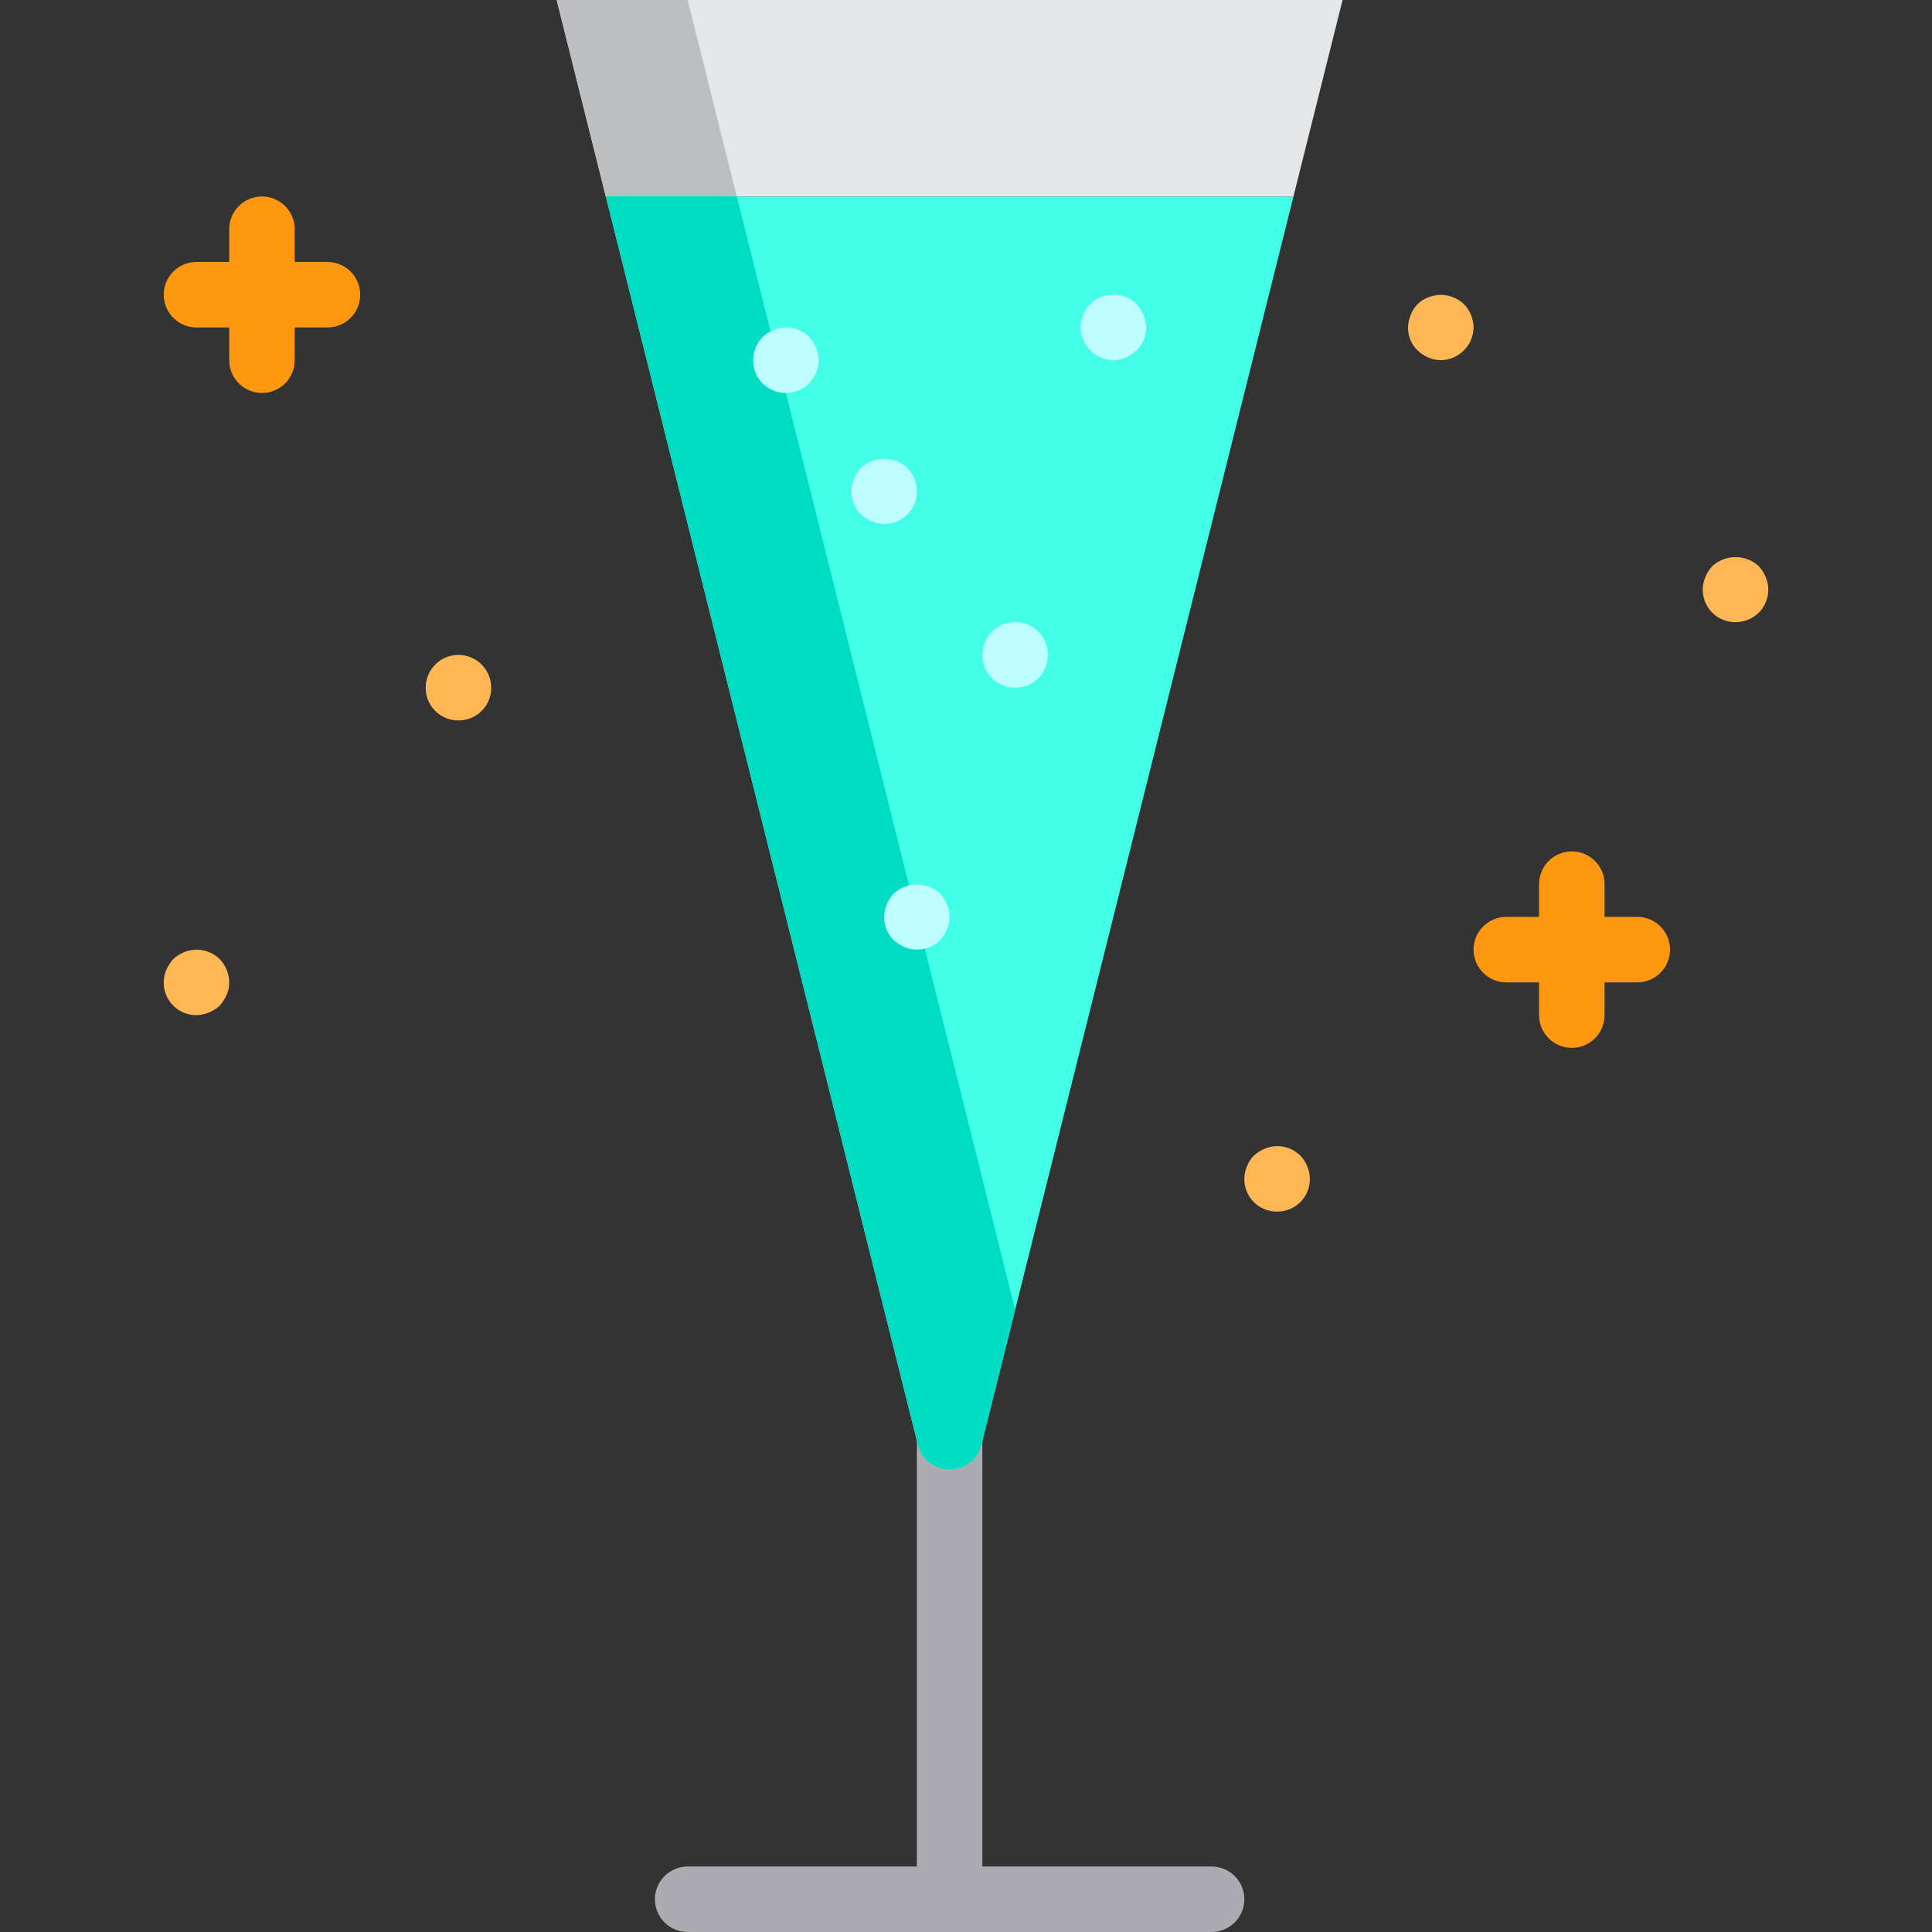 <svg height="472pt" viewBox="-40 0 472 472" width="472pt" xmlns="http://www.w3.org/2000/svg"><rect x="-40" y="0" width="472" height="472" fill="#333333" stroke="none"/><path d="m256 456h-56v-120c0-4.418-3.582-8-8-8s-8 3.582-8 8v120h-56c-4.418 0-8 3.582-8 8s3.582 8 8 8h128c4.418 0 8-3.582 8-8s-3.582-8-8-8zm0 0" fill="#acabb1"/><path d="m108 48h168l12-48h-192zm0 0" fill="#e6e7e8"/><path d="m96 0 12 48h32l-12-48zm0 0" fill="#bcbec0"/><path d="m199.762 352.953 76.238-304.953h-168l76.242 304.953c.891 3.559 4.09 6.055 7.758 6.055s6.867-2.496 7.762-6.055zm0 0" fill="#44ffe8"/><path d="m140 48h-32l76.242 304.953c.891 3.559 4.09 6.055 7.758 6.055s6.867-2.496 7.762-6.055l8.238-32.953zm0 0" fill="#00ddc2"/><path d="m152 96c-2.125.004-4.164-.832-5.68-2.32-1.504-1.504-2.34-3.551-2.32-5.68.031-2.117.859-4.148 2.32-5.68.777-.707 1.672-1.273 2.641-1.68 2.98-1.254 6.418-.59 8.719 1.68.723.766 1.293 1.66 1.68 2.641.855 1.938.855 4.141 0 6.078-.406.969-.973 1.863-1.68 2.641-.777.707-1.672 1.273-2.641 1.68-.961.41-1.992.629-3.039.641zm0 0" fill="#bdfdff"/><g fill="#ffb655"><path d="m72 176c-2.129.023-4.176-.812-5.68-2.32-1.504-1.504-2.34-3.551-2.32-5.68 0-4.418 3.582-8 8-8s8 3.582 8 8c.023 2.129-.812 4.176-2.32 5.68-1.504 1.508-3.551 2.344-5.68 2.32zm0 0"/><path d="m8 248c-2.676.027-5.184-1.301-6.668-3.527-1.488-2.227-1.746-5.051-.691-7.512.406-.969.973-1.863 1.68-2.641.766-.723 1.66-1.293 2.641-1.68 2.98-1.254 6.418-.59 8.719 1.68 1.461 1.531 2.293 3.562 2.32 5.68.027 1.051-.191 2.09-.641 3.039-.406.969-.973 1.863-1.68 2.641-.777.707-1.672 1.273-2.641 1.68-.961.41-1.992.629-3.039.641zm0 0"/><path d="m272 296c-2.676.027-5.184-1.301-6.668-3.527-1.488-2.227-1.746-5.051-.691-7.512.367-.988.941-1.891 1.68-2.641.777-.707 1.672-1.273 2.641-1.68 2.98-1.254 6.418-.59 8.719 1.68 1.461 1.531 2.293 3.562 2.32 5.68.023 2.129-.812 4.176-2.32 5.68-1.504 1.508-3.551 2.344-5.68 2.32zm0 0"/><path d="m384 152c-2.676.027-5.184-1.301-6.668-3.527-1.488-2.227-1.746-5.051-.691-7.512.387-.98.957-1.875 1.68-2.641 3.207-2.961 8.152-2.961 11.359 0 .707.777 1.273 1.672 1.68 2.641 1.277 2.977.613 6.43-1.68 8.719-1.516 1.488-3.555 2.324-5.68 2.32zm0 0"/><path d="m312 88c-2.129-.043-4.164-.902-5.68-2.398-1.516-1.465-2.355-3.492-2.32-5.602.012-1.047.23-2.078.641-3.039.727-2.012 2.309-3.594 4.32-4.32 1.945-.809 4.133-.809 6.078 0 .98.387 1.875.957 2.641 1.68 1.461 1.531 2.293 3.562 2.32 5.68-.062 4.391-3.609 7.938-8 8zm0 0"/></g><path d="m176 128c-1.043-.012-2.078-.23-3.039-.641-.969-.406-1.863-.973-2.641-1.68-2.289-2.289-2.957-5.742-1.68-8.719.387-.98.957-1.875 1.68-2.641 3.207-2.961 8.152-2.961 11.359 0 .723.766 1.293 1.66 1.68 2.641 1.055 2.461.797 5.285-.688 7.512-1.484 2.227-3.996 3.555-6.672 3.527zm0 0" fill="#bdfdff"/><path d="m184 232c-1.043-.012-2.078-.23-3.039-.641-.969-.406-1.863-.973-2.641-1.68-2.289-2.289-2.957-5.742-1.68-8.719.387-.98.957-1.875 1.68-2.641 3.207-2.961 8.152-2.961 11.359 0 .707.777 1.273 1.672 1.68 2.641.855 1.938.855 4.141 0 6.078-.406.969-.973 1.863-1.68 2.641-1.504 1.504-3.551 2.34-5.68 2.32zm0 0" fill="#bdfdff"/><path d="m208 168c-2.129.023-4.176-.812-5.68-2.32-1.504-1.504-2.34-3.551-2.32-5.68-.02-3.25 1.93-6.188 4.934-7.434 3-1.246 6.457-.555 8.746 1.754 1.477 1.523 2.309 3.559 2.32 5.68.023 2.129-.812 4.176-2.32 5.68-1.504 1.508-3.551 2.344-5.68 2.32zm0 0" fill="#bdfdff"/><path d="m232 88c-4.391-.062-7.934-3.609-8-8-.02-3.25 1.93-6.188 4.934-7.434 3-1.246 6.457-.555 8.746 1.754.723.766 1.293 1.66 1.68 2.641.41.961.629 1.992.641 3.039.035 2.109-.805 4.137-2.32 5.602-1.516 1.496-3.547 2.355-5.68 2.398zm0 0" fill="#bdfdff"/><path d="m40 64h-8v-8c0-4.418-3.582-8-8-8s-8 3.582-8 8v8h-8c-4.418 0-8 3.582-8 8s3.582 8 8 8h8v8c0 4.418 3.582 8 8 8s8-3.582 8-8v-8h8c4.418 0 8-3.582 8-8s-3.582-8-8-8zm0 0" fill="#ff9811"/><path d="m360 224h-8v-8c0-4.418-3.582-8-8-8s-8 3.582-8 8v8h-8c-4.418 0-8 3.582-8 8s3.582 8 8 8h8v8c0 4.418 3.582 8 8 8s8-3.582 8-8v-8h8c4.418 0 8-3.582 8-8s-3.582-8-8-8zm0 0" fill="#ff9811"/></svg>